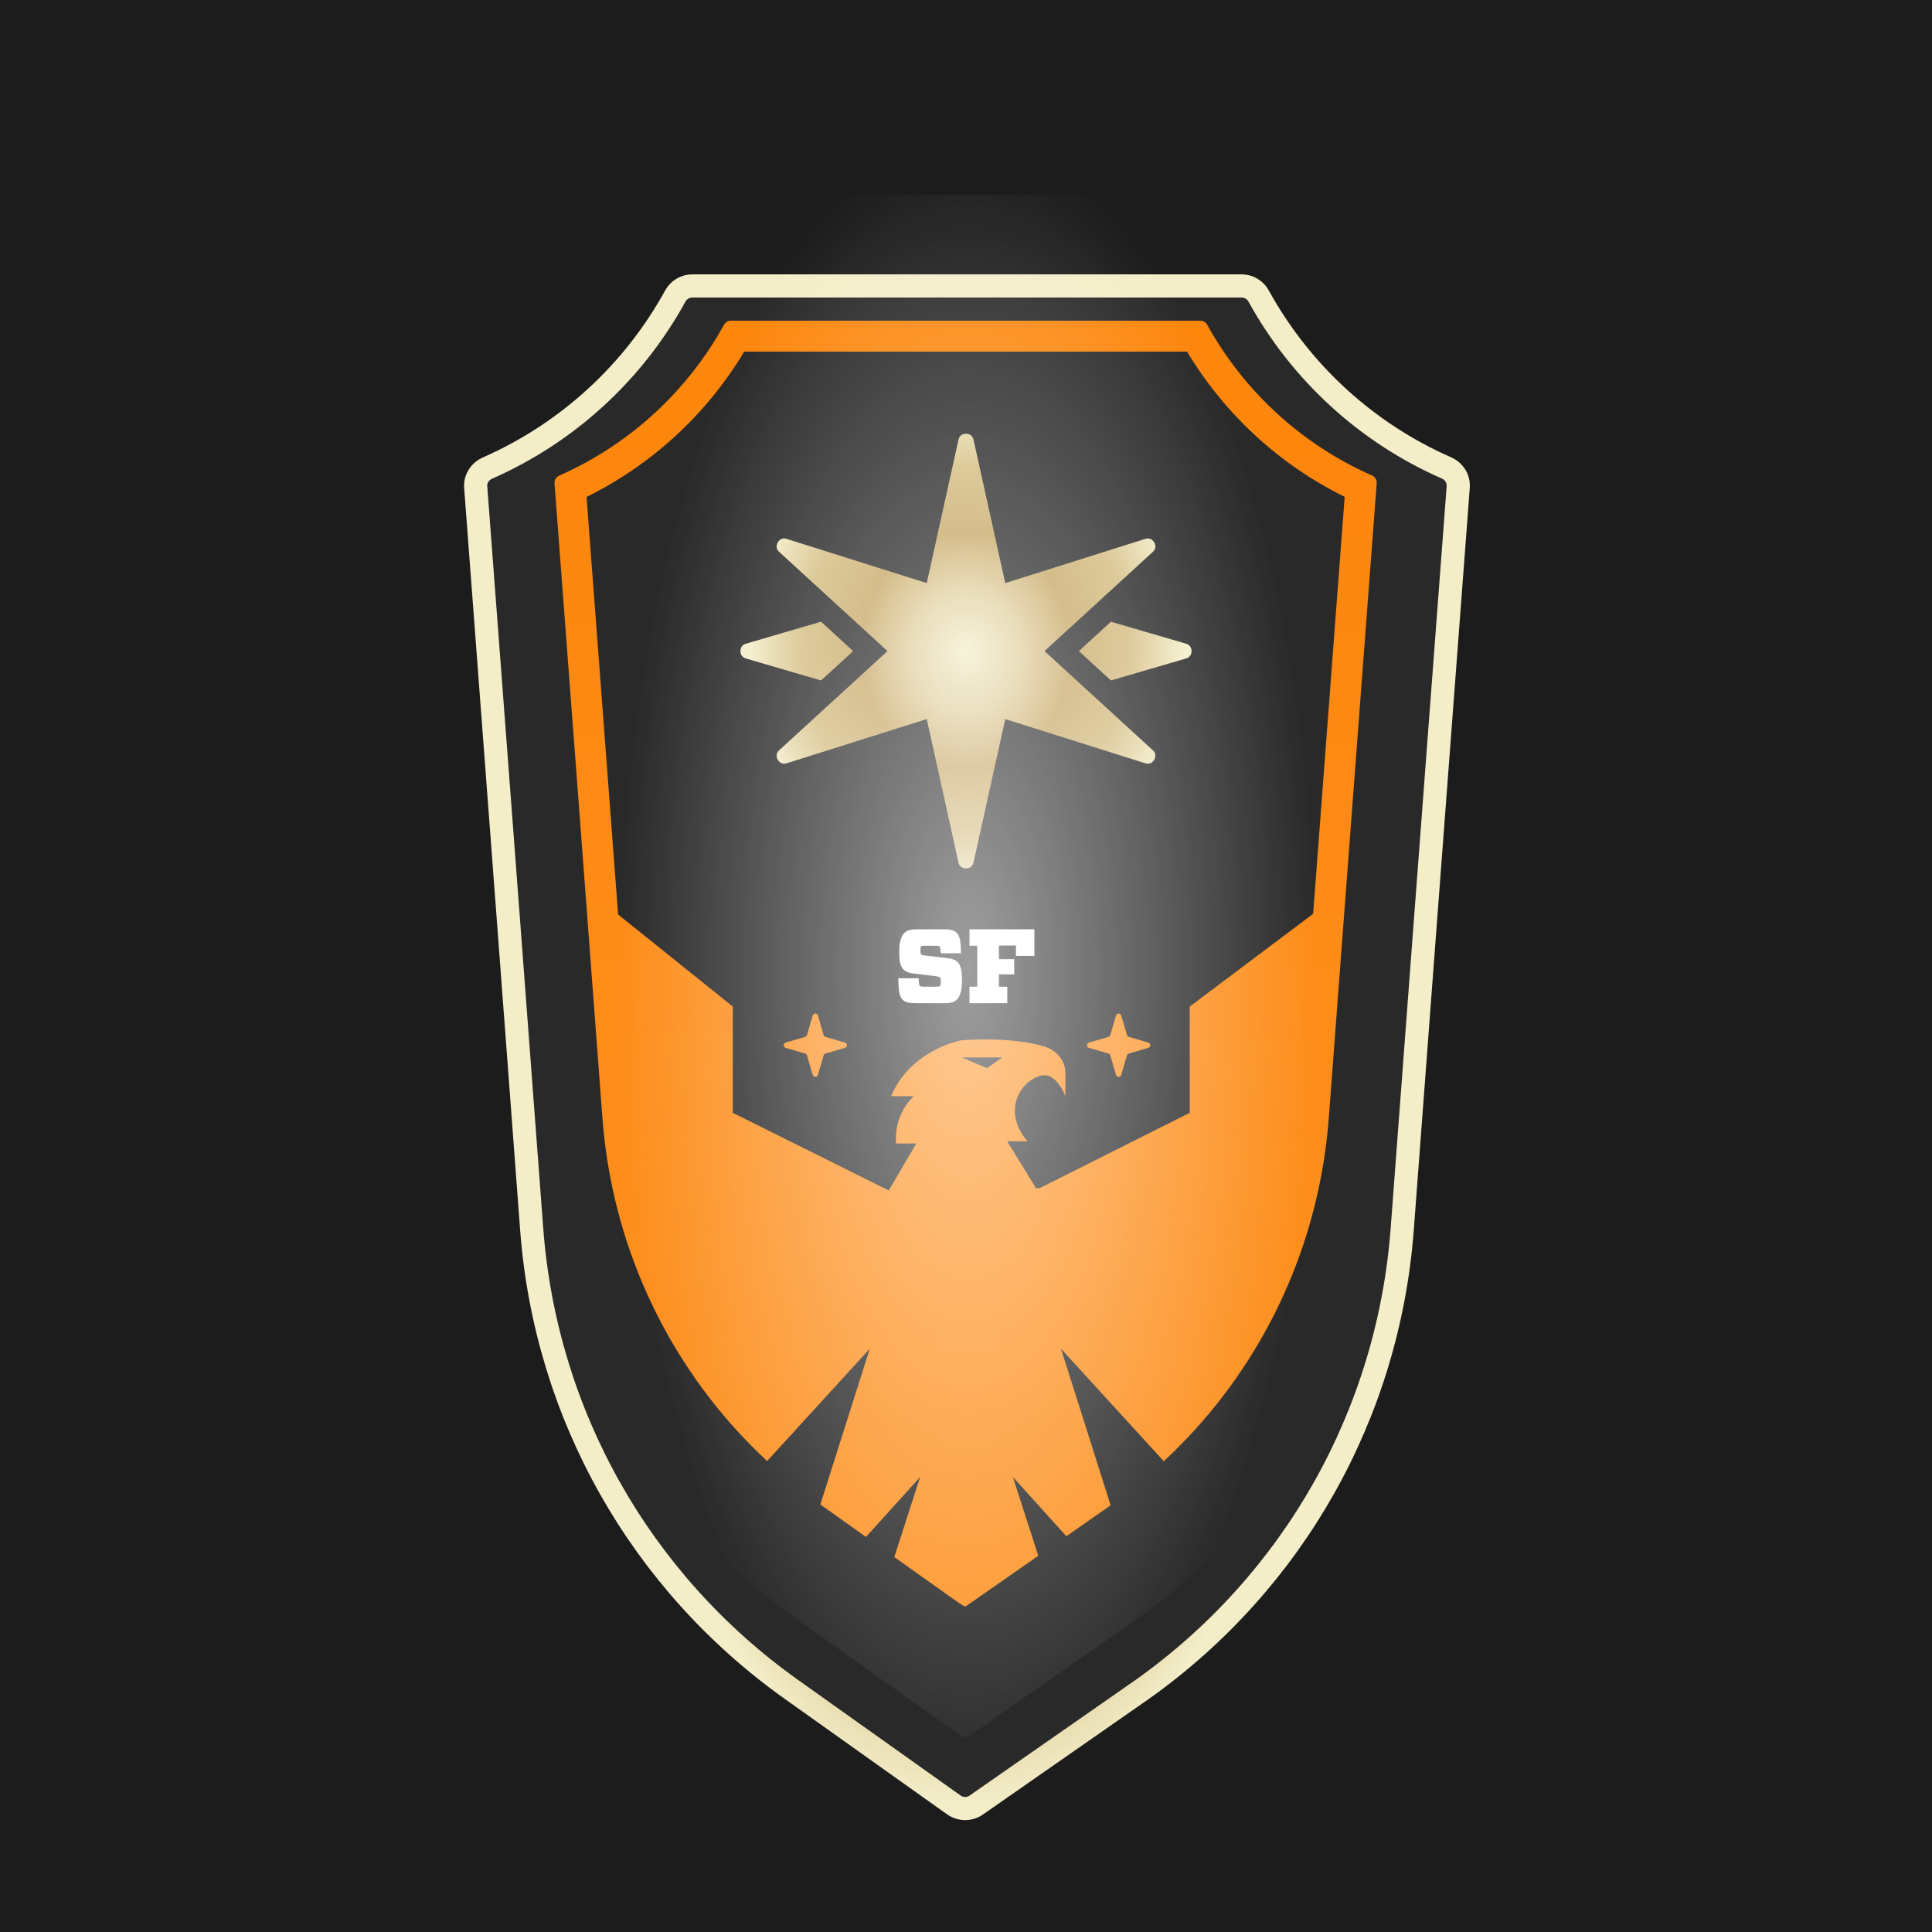 <svg width="1000" height="1000" viewBox="0 0 1000 1000" fill="none" xmlns="http://www.w3.org/2000/svg">
<g clip-path="url(#clip0_51726_66426)">
<rect width="1000" height="1000" fill="#1C1C1C"/>
<g filter="url(#filter0_d_51726_66426)">
<path d="M646.204 114.106C645.493 112.814 644.14 112 642.665 112H358.337C356.861 112 355.507 112.816 354.797 114.11C332.396 154.914 297.187 187.112 254.639 205.808C253.067 206.498 252.083 208.039 252.212 209.751C258.5 292.966 271.38 462.86 281.181 593.684C288.221 687.703 336.3 772.914 413.097 827.526L497.233 887.368C498.609 888.347 500.452 888.356 501.838 887.391L587.903 827.433C664.7 772.821 712.779 687.61 719.819 593.592C729.62 462.86 742.5 292.969 748.788 209.664C748.917 207.949 747.93 206.407 746.354 205.717C703.81 187.104 668.604 154.825 646.204 114.106Z" fill="#292929"/>
<path d="M591.333 832.357L591.357 832.34L591.381 832.323C669.632 776.676 718.629 689.838 725.802 594.04C732.953 498.659 741.743 382.433 748.415 294.198C750.888 261.497 753.07 232.642 754.771 210.115C755.104 205.706 752.526 201.868 748.759 200.221C707.435 182.141 673.227 150.782 651.461 111.214C649.715 108.04 646.368 106 642.665 106H358.337C354.631 106 351.282 108.044 349.537 111.222C327.773 150.867 293.565 182.15 252.225 200.315C248.466 201.966 245.896 205.801 246.229 210.204C247.594 228.271 249.27 250.424 251.158 275.375C257.965 365.349 267.525 491.713 275.198 594.133C282.371 689.93 331.368 776.769 409.619 832.416L493.755 892.257C497.196 894.705 501.803 894.727 505.267 892.314L591.333 832.357Z" stroke="url(#paint0_angular_51726_66426)" stroke-width="12"/>
</g>
<path d="M531.961 368.961L533.881 369.523C533.881 369.524 533.88 369.526 533.88 369.527L533.881 369.523L531.961 368.961ZM531.961 368.961L532.523 370.881C532.524 370.881 532.526 370.88 532.527 370.88L532.523 370.881L531.961 368.961ZM509.598 221.444C506.793 211.853 493.207 211.853 490.402 221.444L466.426 303.426L384.444 327.402C374.853 330.207 374.853 343.793 384.444 346.598L466.426 370.574L490.402 452.556C493.207 462.147 506.793 462.147 509.598 452.556L533.574 370.574L615.556 346.598C625.147 343.793 625.147 330.207 615.556 327.402L533.574 303.426L509.598 221.444ZM467.477 370.881C467.476 370.881 467.474 370.88 467.473 370.88L467.477 370.881L468.039 368.961L467.477 370.881ZM533.881 304.477L533.879 304.472C533.88 304.474 533.88 304.475 533.881 304.477L531.961 305.039L533.881 304.477Z" fill="url(#paint1_angular_51726_66426)" stroke="#292929" stroke-width="12"/>
<path d="M509.764 226.348C507.45 215.896 492.55 215.896 490.236 226.348L475.238 294.111L409.054 273.218C398.846 269.996 391.396 282.9 399.291 290.13L450.476 337L399.291 383.87C391.396 391.1 398.846 404.004 409.054 400.782L475.238 379.889L490.236 447.652C492.55 458.104 507.45 458.104 509.764 447.652L524.762 379.889L590.946 400.782C601.154 404.004 608.604 391.1 600.709 383.87L549.524 337L600.709 290.13C608.604 282.9 601.154 269.996 590.946 273.218L524.762 294.111L509.764 226.348Z" fill="url(#paint2_angular_51726_66426)" stroke="#292929" stroke-width="12"/>
<path d="M577.64 525.652C578.037 524.292 579.963 524.292 580.36 525.652L583.308 535.73C583.443 536.194 583.806 536.557 584.27 536.692L594.348 539.64C595.708 540.037 595.708 541.963 594.348 542.36L584.27 545.308C583.806 545.443 583.443 545.806 583.308 546.27L580.36 556.348C579.963 557.708 578.037 557.708 577.64 556.348L574.692 546.27C574.557 545.806 574.194 545.443 573.73 545.308L563.652 542.36C562.292 541.963 562.292 540.037 563.652 539.64L573.73 536.692C574.194 536.557 574.557 536.194 574.692 535.73L577.64 525.652Z" fill="#FD9122"/>
<path d="M420.64 525.652C421.037 524.292 422.963 524.292 423.36 525.652L426.308 535.73C426.443 536.194 426.806 536.557 427.27 536.692L437.348 539.64C438.708 540.037 438.708 541.963 437.348 542.36L427.27 545.308C426.806 545.443 426.443 545.806 426.308 546.27L423.36 556.348C422.963 557.708 421.037 557.708 420.64 556.348L417.692 546.27C417.557 545.806 417.194 545.443 416.73 545.308L406.652 542.36C405.292 541.963 405.292 540.037 406.652 539.64L416.73 536.692C417.194 536.557 417.557 536.194 417.692 535.73L420.64 525.652Z" fill="#FD9122"/>
<path d="M497.946 507.28C497.946 502.144 497.181 499.522 495.706 498.047C494.558 496.899 493.192 496.298 490.57 495.97L479.588 494.659C477.73 494.441 477.129 494.331 476.856 494.058C476.528 493.73 476.419 493.184 476.419 491.982C476.419 490.725 476.528 490.07 476.801 489.796C477.02 489.578 477.621 489.523 478.932 489.523H484.068C485.489 489.523 486.035 489.633 486.363 489.96C486.691 490.288 486.8 490.998 486.909 493.402H497.399C497.345 486.791 496.744 484.387 495.105 482.748C493.903 481.546 491.881 481 488.33 481H474.015C471.119 481 469.262 481.71 468.114 482.858C466.366 484.606 465.437 487.666 465.437 492.528C465.437 497.828 466.147 500.341 467.623 501.816C468.825 503.018 470.409 503.619 472.813 503.893L483.795 505.204C485.325 505.368 486.254 505.586 486.527 505.86C486.855 506.187 486.964 506.843 486.964 507.936C486.964 509.302 486.855 510.012 486.527 510.34C486.254 510.613 485.434 510.722 483.85 510.722H478.604C477.02 510.722 476.364 510.613 476.037 510.285C475.763 510.012 475.599 509.192 475.49 506.351H465C465 513.072 465.601 515.858 467.185 517.442C468.551 518.808 470.518 519.245 473.96 519.245H489.259C492.318 519.245 494.121 518.535 495.269 517.388C497.017 515.639 497.946 512.525 497.946 507.28Z" fill="white"/>
<path d="M505.842 489.523V510.722H501.799V519.245H521.359V510.722H517.042V504.33H524.965V496.462H517.042V489.414H525.839V494.768H535.4V481H501.799V489.523H505.842Z" fill="white"/>
<g style="mix-blend-mode:overlay" opacity="0.4">
<rect width="1000" height="1000"/>
</g>
<g filter="url(#filter1_i_51726_66426)">
<path fill-rule="evenodd" clip-rule="evenodd" d="M450.205 699.056L397.062 757.252C395.338 755.649 393.638 754.025 391.961 752.381C390.171 750.625 388.407 748.847 386.67 747.047L386.501 746.872C343.19 701.904 316.569 643.1 311.811 579.606C305.234 491.876 297.04 383.634 291.206 306.564L291.205 306.557L291.205 306.555C289.601 285.371 288.176 266.542 287.011 251.142C286.882 249.429 287.867 247.883 289.437 247.189C325.633 231.196 355.603 203.798 374.745 169.107C375.458 167.815 376.811 167 378.287 167H621.313C622.788 167 624.14 167.814 624.853 169.104C643.994 203.722 673.961 231.188 710.154 247.112C711.728 247.805 712.716 249.353 712.586 251.067C711.134 270.29 709.276 294.837 707.173 322.628L707.168 322.704C701.448 398.283 693.915 497.831 687.787 579.527C683.238 640.23 658.705 696.647 618.71 740.784C616.48 743.245 614.202 745.667 611.877 748.05C608.855 751.147 605.754 754.177 602.574 757.138L602.408 757.379L549.149 699.056L574.87 780.146L551.943 796.135L524.258 765.5L537.421 806.262L499.797 832.5C499.103 832.44 497.266 831.363 496.672 830.94L462.881 806.922L476.257 765.5L448.233 796.511L424.882 779.913C424.786 779.845 424.706 779.757 424.641 779.651L450.205 699.056ZM691.198 321.695C687.779 366.884 683.712 420.622 679.686 473.982L615.797 522V577L538.148 615.973L536.236 616.035L521.355 591.753H531.814C518.74 576.17 527.892 561.701 537.044 558.361C546.196 553.909 551.426 568.379 551.426 568.379V556.135C551.426 550.57 547.504 545.005 540.966 542.779C522.662 537.214 497.821 539.44 497.821 539.44C497.821 539.44 471.672 543.892 461.212 568.379H472.979C472.979 568.379 462.519 577.283 463.827 592.866H474.286L460.1 617.021H459.68L379.297 577V522L319.937 474.351C315.404 414.253 310.818 353.671 307.159 305.347C305.833 287.827 304.629 271.917 303.593 258.227C337.421 241.506 365.762 215.416 385.207 183H614.4C633.834 215.342 662.162 241.483 696.004 258.165C694.66 275.954 693.031 297.479 691.22 321.411L691.198 321.695ZM518.74 548.344L510.895 553.909L497.821 548.344H518.74Z" fill="url(#paint3_linear_51726_66426)"/>
</g>
<g style="mix-blend-mode:soft-light" opacity="0.55">
<path d="M650.276 103.107C649.565 101.814 648.212 101 646.737 101H354.265C352.789 101 351.435 101.816 350.725 103.11C327.682 145.122 291.439 178.267 247.639 197.496C246.067 198.187 245.083 199.727 245.212 201.439C251.675 286.98 264.923 461.752 275.003 596.323C282.242 693.004 331.675 780.627 410.634 836.786L497.205 898.368C498.582 899.347 500.425 899.356 501.81 898.39L590.366 836.69C669.325 780.531 718.758 692.908 725.997 596.227C736.077 461.752 749.325 286.983 755.788 201.348C755.917 199.634 754.93 198.092 753.354 197.404C709.558 178.259 673.318 145.03 650.276 103.107Z" fill="url(#paint4_radial_51726_66426)"/>
</g>
</g>
<defs>
<filter id="filter0_d_51726_66426" x="205.2" y="100" width="590.601" height="877.108" filterUnits="userSpaceOnUse" color-interpolation-filters="sRGB">
<feFlood flood-opacity="0" result="BackgroundImageFix"/>
<feColorMatrix in="SourceAlpha" type="matrix" values="0 0 0 0 0 0 0 0 0 0 0 0 0 0 0 0 0 0 127 0" result="hardAlpha"/>
<feOffset dy="42"/>
<feGaussianBlur stdDeviation="17.5"/>
<feComposite in2="hardAlpha" operator="out"/>
<feColorMatrix type="matrix" values="0 0 0 0 0 0 0 0 0 0 0 0 0 0 0 0 0 0 1 0"/>
<feBlend mode="normal" in2="BackgroundImageFix" result="effect1_dropShadow_51726_66426"/>
<feBlend mode="normal" in="SourceGraphic" in2="effect1_dropShadow_51726_66426" result="shape"/>
</filter>
<filter id="filter1_i_51726_66426" x="287" y="166" width="425.597" height="666.5" filterUnits="userSpaceOnUse" color-interpolation-filters="sRGB">
<feFlood flood-opacity="0" result="BackgroundImageFix"/>
<feBlend mode="normal" in="SourceGraphic" in2="BackgroundImageFix" result="shape"/>
<feColorMatrix in="SourceAlpha" type="matrix" values="0 0 0 0 0 0 0 0 0 0 0 0 0 0 0 0 0 0 127 0" result="hardAlpha"/>
<feOffset dy="-1"/>
<feGaussianBlur stdDeviation="4.5"/>
<feComposite in2="hardAlpha" operator="arithmetic" k2="-1" k3="1"/>
<feColorMatrix type="matrix" values="0 0 0 0 0 0 0 0 0 0 0 0 0 0 0 0 0 0 0.18 0"/>
<feBlend mode="normal" in2="shape" result="effect1_innerShadow_51726_66426"/>
</filter>
<radialGradient id="paint0_angular_51726_66426" cx="0" cy="0" r="1" gradientUnits="userSpaceOnUse" gradientTransform="translate(500.5 500.5) rotate(90) scale(388.5 195.884)">
<stop stop-color="#F3EDC8"/>
<stop offset="0.484" stop-color="#C6A562"/>
<stop offset="0.786" stop-color="#D4BC80"/>
<stop offset="1" stop-color="#F3EDC8"/>
</radialGradient>
<radialGradient id="paint1_angular_51726_66426" cx="0" cy="0" r="1" gradientUnits="userSpaceOnUse" gradientTransform="translate(500 337) rotate(90) scale(127 112.116)">
<stop stop-color="#F3EDC8"/>
<stop offset="0.25" stop-color="#E0CE9C"/>
<stop offset="0.484" stop-color="#C6A562"/>
<stop offset="0.755" stop-color="#D4BC80"/>
<stop offset="1" stop-color="#F3EDC8"/>
</radialGradient>
<radialGradient id="paint2_angular_51726_66426" cx="0" cy="0" r="1" gradientUnits="userSpaceOnUse" gradientTransform="translate(500 337) rotate(90) scale(127 112.116)">
<stop stop-color="#F3EDC8"/>
<stop offset="0.25" stop-color="#E0CE9C"/>
<stop offset="0.484" stop-color="#C6A562"/>
<stop offset="0.755" stop-color="#D4BC80"/>
<stop offset="1" stop-color="#F3EDC8"/>
</radialGradient>
<linearGradient id="paint3_linear_51726_66426" x1="506.797" y1="198" x2="499.797" y2="772.5" gradientUnits="userSpaceOnUse">
<stop stop-color="#FD860C"/>
<stop offset="1" stop-color="#FD9122"/>
</linearGradient>
<radialGradient id="paint4_radial_51726_66426" cx="0" cy="0" r="1" gradientUnits="userSpaceOnUse" gradientTransform="translate(501 501) rotate(90) scale(428.5 180.73)">
<stop stop-color="white"/>
<stop offset="1" stop-color="white" stop-opacity="0"/>
</radialGradient>
<clipPath id="clip0_51726_66426">
<rect width="1000" height="1000" fill="white"/>
</clipPath>
</defs>
</svg>
